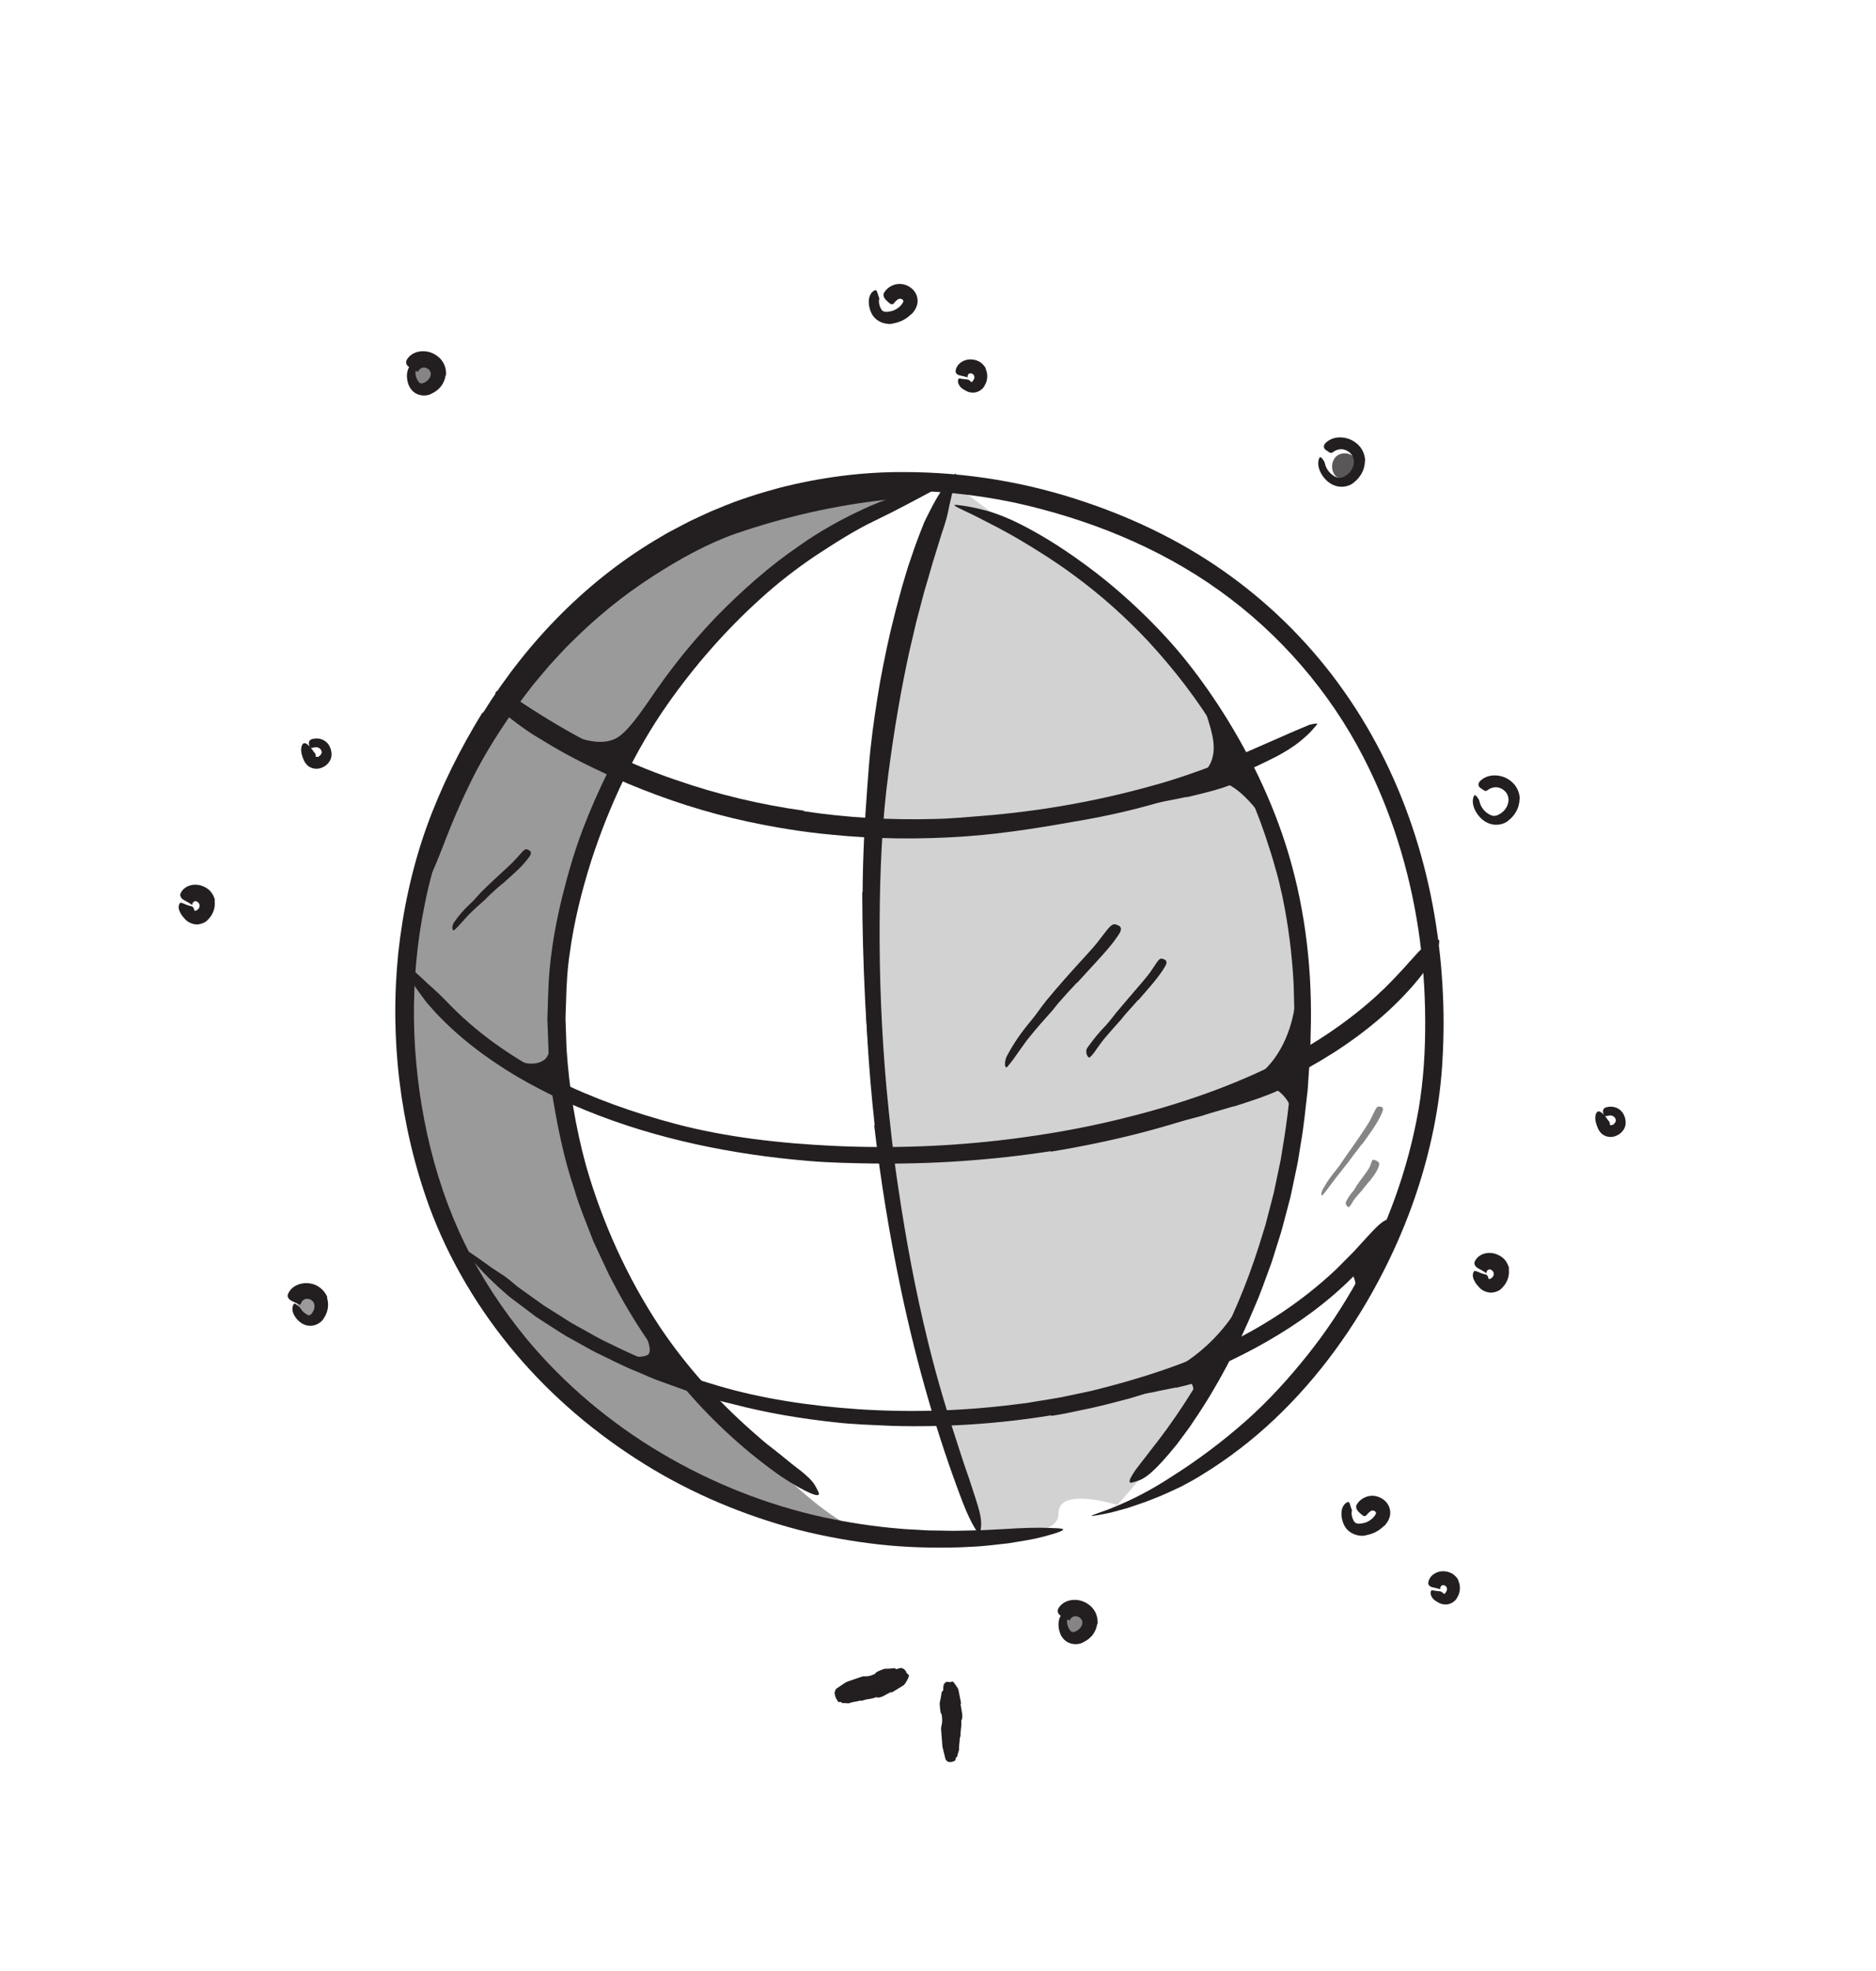 <svg width="120" height="126" viewBox="0 0 120 126" fill="none" xmlns="http://www.w3.org/2000/svg">
<g id="256.Exploring-The-Globe">
<path id="Vector" opacity="0.45" d="M59.389 30.82C59.389 30.82 46.441 37.492 41.43 45.869C36.415 54.245 34.324 65.066 36.448 71.913C38.573 78.76 40.146 83.482 43.534 87.274C46.922 91.066 52.754 97.795 55.917 98.067C55.917 98.067 41.739 96.188 34.394 86.921C27.05 77.654 24.428 69.956 26.69 58.239C28.949 46.521 35.749 40.205 37.487 38.726C39.225 37.247 43.978 33.254 49.45 32.225C54.922 31.197 59.393 30.817 59.393 30.817L59.389 30.82Z" fill="#231F20"/>
<path id="Vector_2" opacity="0.2" d="M61.074 30.968C60.909 30.955 57.692 39.304 56.98 44.498C56.27 49.691 54.976 62.595 55.8 67.439C56.623 72.286 59.343 87.066 59.931 89.14C60.519 91.217 62.751 98 62.751 98C62.751 98 67.736 98.545 67.706 96.767C67.675 94.988 71.47 96.212 71.47 96.212C71.47 96.212 76.469 90.689 78.27 86.921C80.072 83.153 83.376 72.508 83.383 67.802C83.39 63.093 82.751 53.731 79.443 48.636C76.136 43.54 72.391 38.605 68.425 36.155C64.462 33.704 61.074 30.968 61.074 30.968Z" fill="#231F20"/>
<path id="Vector_3" d="M34.704 41.325C36.254 39.641 37.965 38.104 39.827 36.777L40.852 36.057C41.202 35.829 41.551 35.603 41.907 35.388C44.449 33.906 47.188 32.8 50.012 32.071C51.269 31.755 52.539 31.489 53.806 31.291C54.62 31.16 55.44 31.052 56.26 30.988C56.674 30.968 57.084 30.945 57.497 30.945C57.702 30.938 57.911 30.958 58.116 30.978C58.321 31.005 58.526 31.009 58.734 31.066C58.99 31.153 59.101 31.19 59.094 31.207C59.087 31.227 58.963 31.237 58.748 31.338C58.536 31.442 58.233 31.536 57.874 31.688C57.696 31.758 57.497 31.792 57.289 31.839C57.081 31.886 56.862 31.926 56.633 31.953C53.38 32.313 50.2 33.039 47.087 34.104C45.225 34.756 43.42 35.765 41.733 36.857C39.867 38.054 38.136 39.469 36.559 41.042C36.062 41.516 35.615 42.037 35.144 42.538L34.479 43.325C34.257 43.587 34.035 43.849 33.833 44.128C32.559 45.772 31.393 47.526 30.428 49.358C29.692 50.793 29.054 52.239 28.482 53.721C28.354 54.047 28.24 54.37 28.099 54.696C27.618 55.913 27.407 56.279 27.077 56.464C27.003 56.504 26.922 56.568 26.855 56.585C26.64 56.645 26.677 56.084 26.933 55.14C27.716 52.346 28.939 49.496 30.563 46.861C31.749 44.894 33.134 43.029 34.681 41.308L34.704 41.325Z" fill="#231F20"/>
<path id="Vector_4" d="M35.638 46.541C35.638 46.541 37.81 47.889 39.292 47.254C40.62 46.686 42.032 43.449 43.8 42.272C45.568 41.096 41.712 45.593 41.712 45.593L39.84 48.696L36.684 47.778L35.638 46.545V46.541Z" fill="#231F20"/>
<path id="Vector_5" d="M35.544 64.602C34.785 65.241 35.639 67.271 34.738 67.805C33.423 68.585 31.37 66.713 31.37 66.713L35.934 69.94L36.012 66.918L35.544 64.602Z" fill="#231F20"/>
<path id="Vector_6" d="M40.052 82.988C40.052 83.129 42.186 86.309 41.38 86.642C40.613 86.958 39.339 86.356 39.339 86.356L43.847 88.303L42.543 86.077L40.052 82.988Z" fill="#231F20"/>
<path id="Vector_7" d="M77.033 45.089C77.225 46.464 79.06 49.184 75.201 50.367L79.44 48.636L77.03 45.089H77.033Z" fill="#231F20"/>
<path id="Vector_8" d="M82.909 63.54C82.909 63.54 82.791 68.467 78.697 69.647C75.665 70.518 83.38 67.805 83.38 67.805L82.906 63.543L82.909 63.54Z" fill="#231F20"/>
<path id="Vector_9" d="M80.139 81.432C78.831 85.644 75.201 87.459 75.201 87.459L78.428 86.572L80.139 82.985V81.432Z" fill="#231F20"/>
<path id="Vector_10" d="M80.909 52.511C80.909 52.511 78.69 48.945 76.882 50.185C75.716 50.985 79.796 49.217 79.796 49.217L80.909 52.515V52.511Z" fill="#231F20"/>
<path id="Vector_11" d="M80.529 69.082C80.529 69.082 83.05 69.819 82.617 71.913C82.291 73.489 83.05 67.919 83.05 67.919L80.529 69.082Z" fill="#231F20"/>
<path id="Vector_12" d="M75.834 88.064C75.834 88.064 76.781 88.538 76.119 89.772C75.457 91.005 77.672 86.921 77.672 86.921L75.834 88.061V88.064Z" fill="#231F20"/>
<path id="Vector_13" d="M78.902 70.727L77.363 71.177C77.174 71.231 76.993 71.301 76.805 71.352C76.142 71.537 75.47 71.695 74.801 71.856C74.505 71.927 74.21 72.007 73.914 72.081C73.534 72.165 73.151 72.243 72.761 72.286C72.64 72.3 72.65 72.269 72.741 72.209C72.832 72.148 73 72.044 73.211 71.97L73.769 71.765C73.958 71.705 74.146 71.651 74.334 71.594C74.714 71.486 75.094 71.375 75.48 71.278C75.941 71.157 76.408 70.992 76.872 70.844L78.401 70.35L79.339 70.034C79.81 69.869 80.287 69.708 80.744 69.523C81.1 69.379 81.44 69.201 81.783 69.036C81.857 68.999 81.931 68.959 82.008 68.921C82.294 68.794 82.401 68.794 82.526 68.921C82.552 68.952 82.586 68.979 82.61 69.009C82.687 69.116 82.61 69.264 82.405 69.382C81.806 69.732 81.131 69.99 80.448 70.232C79.941 70.411 79.423 70.575 78.909 70.74V70.727H78.902Z" fill="#231F20"/>
<path id="Vector_14" d="M75.225 88.699L74.126 88.918C73.991 88.945 73.86 88.985 73.726 89.009C73.252 89.096 72.768 89.133 72.29 89.187C72.079 89.214 71.867 89.241 71.655 89.264C71.383 89.294 71.107 89.298 70.835 89.264C70.751 89.254 70.761 89.21 70.828 89.15C70.899 89.093 71.023 89.009 71.171 88.968C71.302 88.931 71.433 88.894 71.568 88.864C71.702 88.844 71.833 88.82 71.968 88.797C72.233 88.753 72.502 88.71 72.778 88.679C73.104 88.639 73.433 88.538 73.763 88.468L74.848 88.225C75.07 88.172 75.296 88.121 75.517 88.061C75.853 87.973 76.193 87.889 76.519 87.782C76.775 87.698 77.013 87.58 77.258 87.476C77.312 87.452 77.366 87.429 77.42 87.412C77.628 87.348 77.709 87.368 77.796 87.499C77.817 87.53 77.84 87.556 77.857 87.59C77.911 87.694 77.857 87.815 77.712 87.899C77.296 88.165 76.815 88.299 76.327 88.441C75.968 88.541 75.598 88.629 75.232 88.716V88.703L75.225 88.699Z" fill="#231F20"/>
<path id="Vector_15" d="M75.897 50.945C75.423 51.046 74.946 51.143 74.469 51.231C74.294 51.264 74.123 51.311 73.948 51.342C73.333 51.446 72.714 51.55 72.099 51.654C71.823 51.698 71.551 51.742 71.279 51.789C70.929 51.839 70.58 51.923 70.22 51.889C70.109 51.883 70.123 51.869 70.207 51.816C70.267 51.779 70.331 51.738 70.385 51.705C70.459 51.654 70.546 51.614 70.644 51.594C71.336 51.419 72.025 51.217 72.741 51.12C73.168 51.053 73.598 50.918 74.028 50.817L75.45 50.484L76.324 50.279C76.764 50.169 77.208 50.068 77.642 49.937C77.978 49.836 78.297 49.701 78.62 49.58C78.691 49.553 78.761 49.523 78.832 49.496C79.101 49.405 79.198 49.419 79.302 49.557C79.326 49.587 79.353 49.617 79.373 49.651C79.437 49.762 79.353 49.896 79.161 49.987C78.593 50.259 77.965 50.444 77.329 50.615C76.859 50.74 76.378 50.851 75.901 50.965V50.952L75.897 50.945Z" fill="#231F20"/>
<path id="Vector_16" d="M86.778 82.989C86.778 82.989 86.818 80.989 86.082 81.436C85.346 81.883 88.344 79.557 88.344 79.557L86.778 82.989Z" fill="#231F20"/>
<path id="Vector_17" d="M55.178 57.032C55.191 54.79 55.306 52.552 55.477 50.316C55.538 49.5 55.595 48.686 55.682 47.873C55.837 46.441 56.052 45.012 56.294 43.59C56.559 42.172 56.845 40.76 57.208 39.362C57.359 38.74 57.541 38.125 57.702 37.503C57.894 36.891 58.052 36.269 58.274 35.674C58.526 34.898 58.822 34.132 59.127 33.372C59.484 32.632 59.853 31.9 60.317 31.221C60.6 30.794 60.59 30.871 60.485 31.298C60.432 31.51 60.374 31.819 60.27 32.175C60.173 32.532 60.082 32.959 59.931 33.395C58.758 36.441 57.89 39.604 57.228 42.854C56.825 44.797 56.603 46.858 56.415 48.881C56.206 51.106 56.079 53.345 56.025 55.584C55.984 56.962 55.968 58.343 55.984 59.721C56.005 61.809 56.085 63.91 56.23 65.98C56.344 67.59 56.532 69.16 56.721 70.743C56.764 71.093 56.808 71.432 56.852 71.785C57 73.09 56.996 73.51 56.822 73.812C56.781 73.883 56.744 73.97 56.7 74.014C56.556 74.159 56.361 73.641 56.21 72.686C55.763 69.856 55.487 66.844 55.332 63.816C55.221 61.563 55.161 59.301 55.154 57.039H55.175L55.178 57.032Z" fill="#231F20"/>
<path id="Vector_18" d="M51.427 51.859C54.186 52.276 56.993 52.431 59.796 52.353C60.822 52.337 61.84 52.229 62.858 52.155C66.455 51.866 70.038 51.244 73.531 50.276C75.087 49.866 76.613 49.322 78.102 48.75C80.015 48.004 81.864 47.11 83.773 46.33C84.096 46.253 84.243 46.236 84.254 46.276C84.264 46.316 84.146 46.424 83.954 46.649C83.766 46.878 83.464 47.14 83.091 47.449C82.711 47.745 82.24 48.044 81.709 48.33C81.235 48.575 80.754 48.807 80.27 49.032C79.786 49.261 79.289 49.453 78.798 49.661C78.307 49.873 77.806 50.054 77.306 50.243C76.808 50.434 76.301 50.609 75.793 50.777C73.766 51.466 71.685 51.99 69.568 52.374C67.04 52.827 64.401 53.281 61.779 53.466C58.899 53.668 55.998 53.648 53.121 53.352C51.349 53.191 49.591 52.895 47.853 52.528C45.222 51.964 42.637 51.13 40.169 50.095C38.257 49.281 36.411 48.391 34.654 47.298C34.459 47.18 34.267 47.063 34.072 46.945C33.88 46.824 33.696 46.693 33.507 46.562C33.161 46.313 32.875 46.105 32.643 45.92C32.418 45.728 32.247 45.557 32.116 45.409C31.85 45.11 31.749 44.878 31.726 44.629C31.716 44.515 31.682 44.387 31.695 44.296C31.743 43.997 32.428 44.239 33.403 44.935C36.378 46.901 39.689 48.669 43.255 49.866C45.891 50.784 48.637 51.439 51.423 51.826V51.859H51.427Z" fill="#231F20"/>
<path id="Vector_19" d="M67.205 73.593C63.447 74.171 59.645 74.43 55.853 74.38C54.468 74.356 53.084 74.333 51.706 74.215C46.848 73.805 42.008 72.83 37.48 70.985C36.479 70.572 35.484 70.128 34.526 69.62C33.561 69.123 32.62 68.578 31.726 67.97C30.573 67.197 29.474 66.336 28.475 65.358C28.227 65.113 27.978 64.867 27.749 64.605C27.517 64.343 27.272 64.094 27.077 63.802C26.869 63.523 26.66 63.244 26.475 62.948C26.284 62.656 26.102 62.36 25.941 62.054C25.531 61.291 25.695 61.338 26.237 61.842C26.495 62.101 26.902 62.437 27.339 62.861C27.806 63.264 28.314 63.751 28.842 64.303C30.741 66.232 33.026 67.775 35.474 68.995C37.927 70.215 40.542 71.14 43.232 71.852C46.455 72.703 49.927 73.093 53.339 73.254C57.094 73.429 60.868 73.287 64.603 72.82C66.902 72.531 69.188 72.135 71.44 71.59C74.848 70.773 78.22 69.671 81.343 68.145C83.766 66.958 85.998 65.499 87.961 63.741C88.173 63.543 88.381 63.345 88.59 63.15C88.791 62.945 88.99 62.74 89.195 62.535C89.561 62.141 89.874 61.819 90.112 61.536C90.237 61.395 90.351 61.271 90.455 61.16C90.556 61.045 90.647 60.941 90.734 60.85C91.09 60.494 91.336 60.316 91.601 60.212C91.722 60.161 91.86 60.081 91.951 60.064C92.106 60.037 92.095 60.232 91.958 60.635C91.894 60.84 91.779 61.086 91.611 61.358C91.531 61.496 91.44 61.644 91.336 61.802C91.228 61.953 91.107 62.111 90.983 62.279C89.45 64.246 87.467 65.906 85.309 67.294C83.138 68.672 80.788 69.805 78.364 70.723C74.761 72.084 71 73.002 67.211 73.624L67.201 73.597L67.205 73.593Z" fill="#231F20"/>
<path id="Vector_20" d="M67.242 90.477C63.884 91.025 60.479 91.247 57.087 91.153C55.85 91.092 54.61 91.066 53.383 90.921C51.215 90.686 49.057 90.326 46.946 89.775L46.153 89.58C45.891 89.509 45.632 89.425 45.37 89.348C44.849 89.186 44.324 89.042 43.807 88.867L42.267 88.313C41.753 88.138 41.259 87.896 40.755 87.691C39.854 87.338 39 86.877 38.123 86.464C37.692 86.242 37.276 85.997 36.852 85.765L36.22 85.415C36.012 85.297 35.813 85.16 35.608 85.032L34.828 84.531C34.57 84.363 34.304 84.202 34.062 84.01L32.58 82.894L31.884 82.282L31.212 81.644C30.771 81.213 30.375 80.733 29.968 80.276C29.47 79.694 29.581 79.734 30.122 80.108C30.391 80.292 30.778 80.551 31.222 80.877C31.655 81.213 32.25 81.509 32.765 81.97L33.117 82.262L33.491 82.531L34.24 83.066C34.492 83.237 34.731 83.432 34.996 83.59L35.776 84.077L36.549 84.571L37.353 85.018C37.891 85.314 38.418 85.63 38.98 85.882C41.178 86.978 43.487 87.876 45.874 88.571C48.728 89.422 51.813 89.872 54.852 90.084C58.197 90.306 61.568 90.205 64.899 89.785L65.669 89.691L66.435 89.563C66.943 89.476 67.457 89.405 67.965 89.304L69.481 88.985C69.988 88.887 70.482 88.736 70.983 88.615C74.005 87.815 76.993 86.763 79.719 85.274C81.84 84.131 83.773 82.743 85.491 81.123C85.857 80.753 86.213 80.393 86.583 80.023C87.897 78.602 88.267 78.118 88.761 77.953C88.872 77.912 89 77.849 89.087 77.839C89.232 77.825 89.222 78.003 89.067 78.343C88.99 78.511 88.879 78.723 88.731 78.968C88.586 79.213 88.412 79.496 88.17 79.778C86.822 81.526 85.118 83.066 83.235 84.376C81.349 85.684 79.289 86.773 77.154 87.677C76.758 87.842 76.365 88.017 75.961 88.168L74.744 88.608L74.136 88.827L73.517 89.015L72.281 89.391C71.447 89.61 70.617 89.832 69.776 90.02C68.933 90.185 68.096 90.393 67.245 90.514L67.235 90.491L67.242 90.477Z" fill="#231F20"/>
<path id="Vector_21" d="M30.902 45.56C33.752 40.978 37.652 36.978 42.361 34.266C42.65 34.084 42.953 33.933 43.252 33.775C43.554 33.621 43.847 33.453 44.153 33.305C44.768 33.022 45.376 32.716 46.008 32.474C47.255 31.943 48.553 31.54 49.86 31.184C52.485 30.515 55.188 30.158 57.89 30.178C61.833 30.185 65.766 30.844 69.48 32.118C72.754 33.224 75.907 34.777 78.714 36.824C81.521 38.864 83.988 41.368 85.978 44.202C87.974 47.032 89.497 50.182 90.539 53.473C91.585 56.763 92.153 60.192 92.3 63.627C92.371 65.153 92.344 66.679 92.243 68.209C92.136 69.742 91.907 71.261 91.574 72.757C90.916 75.748 89.847 78.636 88.462 81.335C86.69 84.8 84.381 88.027 81.531 90.72C80.109 92.068 78.546 93.264 76.875 94.286C76.462 94.552 76.028 94.777 75.598 95.009C75.158 95.224 74.71 95.426 74.263 95.621C73.806 95.795 73.363 95.997 72.895 96.142L72.203 96.377C71.971 96.451 71.736 96.511 71.5 96.575C70.919 96.747 70.485 96.807 70.213 96.861C69.941 96.908 69.816 96.921 69.83 96.898C69.843 96.874 69.988 96.817 70.253 96.723C70.516 96.626 70.899 96.508 71.363 96.3C72.304 95.92 73.601 95.288 75.033 94.34C76.482 93.422 78.102 92.246 79.722 90.811C81.158 89.533 82.452 88.105 83.652 86.602C84.855 85.1 85.914 83.483 86.852 81.802C88.727 78.437 90.062 74.763 90.731 70.975C91.06 69.079 91.174 67.163 91.164 65.217C91.154 63.281 91.02 61.342 90.727 59.422C90.146 55.59 88.986 51.829 87.195 48.373C85.06 44.236 81.887 40.532 77.995 37.752C74.106 34.962 69.531 33.147 64.868 32.125C62.297 31.59 59.669 31.321 57.047 31.385C54.425 31.463 51.806 31.836 49.295 32.589C46.774 33.311 44.368 34.417 42.132 35.792C39.904 37.184 37.87 38.878 36.058 40.784C34.953 41.967 33.937 43.234 32.993 44.552C32.069 45.886 31.221 47.274 30.458 48.71C29.719 50.158 29.01 51.621 28.475 53.153C27.937 54.683 27.474 56.242 27.164 57.836C26.179 62.656 26.273 67.695 27.326 72.505C27.857 74.911 28.637 77.257 29.712 79.463C30.785 81.668 32.149 83.721 33.699 85.607C36.132 88.525 39.06 90.969 42.28 92.881C45.5 94.79 49.01 96.192 52.667 96.992C54.28 97.338 55.873 97.584 57.531 97.721C57.914 97.762 58.284 97.769 58.633 97.792C58.986 97.809 59.322 97.842 59.645 97.839C60.29 97.839 60.879 97.876 61.413 97.853C61.947 97.836 62.431 97.836 62.872 97.819C63.312 97.795 63.706 97.778 64.062 97.758C65.487 97.668 66.317 97.647 67 97.674C67.309 97.691 67.719 97.688 67.907 97.725C68.223 97.785 67.766 97.97 66.653 98.256C66.099 98.407 65.369 98.515 64.499 98.659C64.058 98.706 63.584 98.76 63.074 98.814C62.563 98.871 62.015 98.881 61.437 98.915C59.719 98.965 57.978 98.928 56.24 98.733C54.505 98.538 52.768 98.229 51.053 97.792C47.635 96.888 44.287 95.503 41.221 93.594C38.156 91.691 35.336 89.321 32.973 86.521C30.613 83.725 28.694 80.521 27.427 77.049C25.578 71.906 24.919 66.353 25.477 60.908C25.773 58.189 26.354 55.493 27.272 52.911C28.2 50.326 29.427 47.879 30.855 45.557H30.889L30.902 45.56Z" fill="#231F20"/>
<path id="Vector_22" d="M35.339 69.852L35.175 68.286C35.148 68.024 35.117 67.765 35.097 67.502L35.07 66.716L35.013 65.143L35.064 63.57C35.114 61.469 35.46 59.375 35.958 57.348C36.324 55.866 36.751 54.4 37.292 52.978C39.215 47.97 42.079 43.328 45.783 39.462C47.44 37.765 49.232 36.172 51.185 34.847C52.422 33.973 53.756 33.23 55.131 32.588C55.816 32.259 56.526 31.99 57.235 31.728C57.961 31.509 58.674 31.254 59.42 31.119C60.361 30.992 60.233 31.035 59.531 31.442C58.818 31.815 57.548 32.521 56.035 33.25C54.68 33.889 53.427 34.703 52.18 35.516C50.943 36.346 49.759 37.264 48.654 38.269C46.435 40.272 44.438 42.545 42.697 45.025C40.61 47.993 38.983 51.459 37.833 54.985C37.215 56.928 36.717 58.918 36.445 60.934C36.291 61.943 36.237 62.958 36.21 63.98L36.183 64.746C36.18 64.874 36.173 65.002 36.173 65.129L36.186 65.513L36.24 67.045C36.401 69.556 36.815 72.054 37.477 74.487C38.526 78.158 40.133 81.701 42.233 84.861C43.88 87.311 45.833 89.472 48.001 91.402C48.479 91.825 48.946 92.242 49.464 92.629C49.934 92.998 50.317 93.308 50.637 93.573C50.959 93.832 51.235 94.023 51.443 94.208C51.867 94.568 52.079 94.827 52.21 95.099C52.27 95.224 52.361 95.368 52.381 95.466C52.452 95.792 51.521 95.402 50.005 94.413C45.611 91.355 41.783 86.958 39.171 81.903C38.912 81.442 38.711 80.951 38.479 80.477L38.143 79.758L37.974 79.398L37.83 79.029C37.447 78.04 37.037 77.066 36.741 76.044C36.059 74.034 35.645 71.946 35.306 69.856L35.333 69.845L35.339 69.852Z" fill="#231F20"/>
<path id="Vector_23" d="M82.64 68.538L82.737 67.13L82.768 65.718C82.771 65.248 82.801 64.774 82.785 64.306L82.748 62.901C82.647 61.029 82.418 59.167 82.035 57.332L81.806 56.33C81.726 55.997 81.625 55.671 81.534 55.342C81.359 54.679 81.127 54.038 80.922 53.385C80.153 51.1 79.111 48.908 77.87 46.834C76.627 44.76 75.138 42.834 73.497 41.049C72.028 39.476 70.405 38.024 68.68 36.764C67.575 35.947 66.411 35.211 65.232 34.511C64.936 34.34 64.64 34.165 64.334 34.004C64.035 33.836 63.733 33.674 63.423 33.52L62.509 33.049C62.203 32.891 61.89 32.75 61.581 32.602C60.808 32.232 60.919 32.229 61.662 32.337C62.032 32.394 62.556 32.498 63.178 32.666C63.796 32.844 64.496 33.123 65.222 33.486C66.509 34.132 67.736 34.898 68.909 35.732C70.085 36.562 71.211 37.466 72.274 38.438C73.339 39.409 74.354 40.441 75.296 41.537C76.23 42.639 77.09 43.806 77.887 45.016C79.79 47.91 81.403 51.174 82.418 54.569C83.534 58.303 83.961 62.226 83.837 66.091C83.83 66.686 83.82 67.281 83.769 67.876L83.648 69.658C83.507 70.841 83.403 72.027 83.191 73.197C83.114 73.641 83.06 74.088 82.966 74.532L82.687 75.856L82.546 76.518L82.374 77.174L82.028 78.481C81.911 78.915 81.763 79.342 81.632 79.772C81.49 80.199 81.376 80.636 81.211 81.053C80.899 81.896 80.606 82.747 80.243 83.564C79.168 86.128 77.911 88.572 76.344 90.858C76.18 91.113 76.005 91.362 75.823 91.6C75.642 91.843 75.46 92.085 75.279 92.333C73.843 94.108 73.232 94.542 72.701 94.693C72.576 94.727 72.432 94.784 72.341 94.784C72.19 94.784 72.24 94.585 72.459 94.236C72.674 93.879 73.084 93.402 73.571 92.753C76.566 88.999 78.99 84.498 80.526 79.658L80.946 78.306L81.302 76.935L81.48 76.249L81.625 75.553L81.917 74.165C82.237 72.3 82.509 70.421 82.613 68.525H82.64V68.538Z" fill="#231F20"/>
<path id="Vector_24" d="M55.951 71.94C55.561 68.417 55.349 64.878 55.295 61.335C55.285 60.041 55.248 58.75 55.292 57.459C55.406 52.904 55.87 48.357 56.734 43.886C57.13 41.906 57.551 39.916 58.089 37.983C58.246 37.358 58.448 36.746 58.623 36.125C58.801 35.503 59.036 34.901 59.245 34.289C59.349 33.983 59.46 33.681 59.588 33.382C59.712 33.083 59.82 32.78 59.964 32.488C60.22 31.893 60.529 31.325 60.815 30.75C61.184 30.037 61.208 30.168 61.063 30.844C60.993 31.18 60.885 31.657 60.747 32.222C60.687 32.508 60.63 32.821 60.542 33.143C60.452 33.462 60.344 33.799 60.226 34.145L59.651 36C59.48 36.626 59.288 37.244 59.107 37.866L58.613 39.745L58.169 41.641C57.611 44.178 57.184 46.75 56.841 49.348C56.418 52.457 56.283 55.731 56.267 58.941C56.243 62.474 56.391 66.014 56.704 69.536C56.909 71.704 57.141 73.873 57.473 76.024C57.957 79.288 58.566 82.552 59.349 85.731C59.947 88.209 60.683 90.595 61.467 92.985C61.635 93.513 61.816 94.024 61.998 94.552C62.324 95.533 62.535 96.182 62.657 96.646C62.764 97.116 62.781 97.402 62.747 97.651C62.73 97.765 62.727 97.909 62.7 97.98C62.653 98.105 62.526 97.98 62.331 97.647C62.136 97.315 61.867 96.78 61.591 96.067C59.968 91.836 58.643 87.221 57.648 82.521C56.909 79.032 56.327 75.489 55.92 71.936L55.944 71.93L55.951 71.94Z" fill="#231F20"/>
<path id="Vector_25" d="M32.122 56.501C31.85 56.736 31.581 56.972 31.319 57.217C31.221 57.305 31.137 57.405 31.043 57.496C30.697 57.802 30.351 58.111 30.021 58.437C29.874 58.578 29.742 58.74 29.605 58.888C29.43 59.083 29.265 59.284 29.06 59.456C28.996 59.51 28.953 59.456 28.939 59.355C28.929 59.254 28.946 59.103 29.033 58.978C29.336 58.532 29.692 58.125 30.095 57.758C30.337 57.54 30.543 57.271 30.774 57.036C31.033 56.777 31.295 56.525 31.561 56.276L32.055 55.819C32.304 55.587 32.559 55.362 32.798 55.123C32.983 54.938 33.148 54.74 33.326 54.548C33.366 54.505 33.4 54.461 33.44 54.42C33.595 54.273 33.672 54.256 33.803 54.337C33.833 54.353 33.867 54.37 33.894 54.39C33.984 54.461 33.984 54.589 33.894 54.72C33.625 55.106 33.295 55.459 32.936 55.782C32.67 56.024 32.401 56.266 32.132 56.508L32.122 56.498V56.501Z" fill="#231F20"/>
<path id="Vector_26" d="M68.896 62.807C68.492 63.234 68.096 63.667 67.709 64.111C67.568 64.272 67.444 64.447 67.306 64.612C66.798 65.173 66.294 65.741 65.82 66.336C65.605 66.595 65.42 66.877 65.222 67.146C64.973 67.496 64.734 67.856 64.449 68.182C64.358 68.282 64.301 68.222 64.287 68.077C64.277 67.933 64.301 67.698 64.422 67.479C64.838 66.696 65.346 65.97 65.921 65.287C66.267 64.884 66.566 64.413 66.909 63.99C67.289 63.526 67.679 63.072 68.076 62.622L68.812 61.798C69.185 61.382 69.571 60.978 69.934 60.561C70.22 60.239 70.459 59.886 70.731 59.556C70.791 59.482 70.842 59.408 70.906 59.338C71.141 59.079 71.259 59.035 71.46 59.13C71.507 59.15 71.555 59.166 71.598 59.193C71.736 59.281 71.733 59.479 71.591 59.694C71.181 60.343 70.644 60.921 70.109 61.509C69.709 61.943 69.309 62.38 68.909 62.817L68.896 62.807Z" fill="#231F20"/>
<path id="Vector_27" d="M72.805 63.923L71.998 64.824C71.9 64.935 71.816 65.056 71.719 65.167C71.376 65.553 71.026 65.94 70.69 66.337C70.542 66.511 70.405 66.7 70.27 66.885C70.099 67.123 69.947 67.379 69.729 67.58C69.594 67.708 69.362 67.244 69.561 66.969C69.91 66.481 70.287 66.01 70.714 65.573C70.966 65.311 71.181 65.002 71.416 64.716L72.206 63.785L72.697 63.214C72.942 62.925 73.198 62.639 73.43 62.343C73.611 62.115 73.763 61.866 73.927 61.627C73.964 61.574 73.995 61.52 74.035 61.469C74.179 61.281 74.26 61.248 74.415 61.311C74.452 61.325 74.489 61.338 74.519 61.358C74.63 61.422 74.643 61.563 74.559 61.718C74.307 62.179 73.964 62.599 73.611 63.019C73.346 63.325 73.08 63.634 72.815 63.94L72.805 63.933V63.923Z" fill="#231F20"/>
<g id="Group" opacity="0.55">
<path id="Vector_28" d="M87.127 73.126L86.489 73.96C86.415 74.064 86.341 74.165 86.263 74.269C85.984 74.622 85.706 74.975 85.43 75.325C85.309 75.486 85.191 75.644 85.073 75.802C84.922 76.004 84.771 76.209 84.6 76.397C84.546 76.454 84.519 76.424 84.522 76.343C84.526 76.263 84.552 76.132 84.626 76.004C84.761 75.782 84.885 75.553 85.04 75.345C85.191 75.136 85.349 74.931 85.514 74.73C85.712 74.488 85.88 74.212 86.065 73.953L86.667 73.096L87.033 72.565C87.215 72.293 87.4 72.024 87.564 71.745C87.695 71.53 87.793 71.301 87.907 71.079C87.931 71.029 87.954 70.982 87.981 70.931C88.082 70.753 88.142 70.716 88.277 70.743C88.307 70.75 88.337 70.753 88.368 70.763C88.462 70.797 88.489 70.911 88.431 71.056C88.273 71.483 88.018 71.879 87.752 72.273C87.554 72.565 87.346 72.847 87.141 73.136L87.131 73.13L87.127 73.126Z" fill="#231F20"/>
</g>
<g id="Group_2" opacity="0.55">
<path id="Vector_29" d="M87.591 75.513C87.477 75.651 87.363 75.788 87.252 75.926C87.208 75.977 87.178 76.034 87.134 76.081C86.983 76.252 86.828 76.424 86.684 76.602C86.62 76.679 86.566 76.767 86.512 76.851C86.445 76.962 86.388 77.079 86.287 77.163C86.223 77.217 86.028 76.972 86.092 76.837C86.213 76.602 86.351 76.38 86.529 76.178C86.637 76.061 86.704 75.906 86.795 75.772C86.892 75.62 87.003 75.483 87.107 75.338C87.171 75.251 87.239 75.16 87.302 75.072C87.397 74.938 87.501 74.803 87.581 74.659C87.645 74.548 87.682 74.42 87.726 74.299C87.736 74.272 87.743 74.246 87.756 74.219C87.803 74.124 87.85 74.118 87.988 74.178C88.018 74.192 88.052 74.205 88.079 74.222C88.18 74.276 88.237 74.363 88.22 74.444C88.176 74.686 88.052 74.888 87.918 75.089C87.817 75.237 87.706 75.378 87.598 75.519L87.588 75.513H87.591Z" fill="#231F20"/>
</g>
<path id="Vector_30" d="M58.294 20.074C58.008 20.367 57.658 20.558 57.275 20.646C57.137 20.676 56.996 20.72 56.848 20.71C56.586 20.696 56.334 20.616 56.115 20.461C55.89 20.303 55.752 20.084 55.675 19.863C55.608 19.664 55.564 19.463 55.574 19.254C55.574 18.995 55.692 18.663 55.974 18.552C56.062 18.515 56.109 18.649 56.149 18.79C56.183 18.935 56.257 19.069 56.243 19.113C56.183 19.298 56.26 19.624 56.404 19.819C56.445 19.879 56.522 19.916 56.613 19.93C56.704 19.943 56.794 19.93 56.889 19.916C57.097 19.89 57.322 19.795 57.504 19.641C57.608 19.553 57.722 19.419 57.762 19.325C57.789 19.254 57.793 19.247 57.769 19.197C57.742 19.15 57.665 19.099 57.588 19.093C57.473 19.083 57.359 19.187 57.248 19.305C57.221 19.331 57.205 19.365 57.174 19.392C57.067 19.489 56.983 19.476 56.791 19.291C56.747 19.251 56.704 19.21 56.66 19.167C56.522 19.019 56.472 18.844 56.552 18.71C56.67 18.518 56.868 18.316 57.198 18.205C57.346 18.152 57.588 18.131 57.776 18.175C57.971 18.215 58.152 18.299 58.32 18.441C58.445 18.545 58.559 18.689 58.63 18.874C58.7 19.056 58.714 19.278 58.673 19.446C58.583 19.792 58.441 19.926 58.31 20.088L58.294 20.074Z" fill="#231F20"/>
<path id="Vector_31" d="M88.527 97.544C88.241 97.836 87.892 98.028 87.508 98.115C87.371 98.145 87.229 98.189 87.082 98.179C86.819 98.165 86.567 98.085 86.349 97.93C86.124 97.772 85.986 97.554 85.908 97.332C85.841 97.133 85.797 96.932 85.808 96.723C85.808 96.465 85.925 96.132 86.208 96.021C86.295 95.984 86.342 96.118 86.382 96.26C86.416 96.404 86.49 96.538 86.477 96.582C86.416 96.767 86.493 97.093 86.638 97.288C86.678 97.349 86.755 97.386 86.846 97.399C86.937 97.412 87.028 97.399 87.122 97.386C87.33 97.359 87.555 97.265 87.737 97.11C87.841 97.023 87.956 96.888 87.996 96.794C88.023 96.723 88.026 96.717 88.003 96.666C87.976 96.619 87.898 96.569 87.821 96.562C87.707 96.552 87.593 96.656 87.481 96.774C87.455 96.801 87.438 96.834 87.408 96.861C87.3 96.959 87.216 96.945 87.024 96.76C86.981 96.72 86.937 96.68 86.893 96.636C86.755 96.488 86.705 96.313 86.786 96.179C86.903 95.987 87.102 95.786 87.431 95.675C87.579 95.621 87.821 95.601 88.009 95.644C88.204 95.685 88.386 95.769 88.554 95.91C88.678 96.014 88.793 96.159 88.863 96.344C88.934 96.525 88.947 96.747 88.907 96.915C88.816 97.261 88.675 97.396 88.544 97.557L88.527 97.544Z" fill="#231F20"/>
<path id="Vector_32" d="M20.196 48.367C20.233 48.407 20.358 48.394 20.442 48.33C20.469 48.306 20.485 48.273 20.506 48.249C20.596 48.175 20.62 48.004 20.469 47.862C20.405 47.802 20.314 47.772 20.23 47.768C20.116 47.765 20.032 47.805 19.921 47.815C19.884 47.815 19.803 47.735 19.77 47.617C19.729 47.499 19.77 47.321 19.901 47.271C20.351 47.103 20.875 47.274 21.091 47.728C21.215 47.987 21.259 48.326 21.128 48.585C20.986 48.864 20.738 49.046 20.445 49.12C20.267 49.163 20.062 49.15 19.884 49.069C19.605 48.948 19.46 48.693 19.376 48.457C19.312 48.273 19.238 48.068 19.272 47.825C19.279 47.772 19.282 47.718 19.306 47.664C19.393 47.469 19.511 47.459 19.696 47.617C19.739 47.654 19.78 47.688 19.82 47.728C19.948 47.869 20.025 48.007 20.062 48.047C20.109 48.114 20.143 48.138 20.163 48.175C20.183 48.209 20.19 48.249 20.196 48.269C20.21 48.306 20.163 48.316 20.196 48.34V48.36V48.367Z" fill="#231F20"/>
<path id="Vector_33" d="M102.977 71.906C103.014 71.946 103.139 71.933 103.223 71.869C103.249 71.845 103.266 71.812 103.286 71.788C103.377 71.714 103.401 71.543 103.249 71.401C103.186 71.341 103.095 71.311 103.011 71.307C102.897 71.304 102.812 71.344 102.702 71.354C102.665 71.354 102.584 71.274 102.55 71.156C102.51 71.038 102.55 70.86 102.681 70.81C103.132 70.642 103.656 70.813 103.871 71.267C103.996 71.526 104.039 71.865 103.908 72.124C103.767 72.403 103.518 72.585 103.226 72.659C103.048 72.702 102.843 72.689 102.665 72.608C102.386 72.487 102.241 72.232 102.157 71.996C102.093 71.812 102.019 71.606 102.053 71.365C102.06 71.311 102.063 71.257 102.086 71.203C102.174 71.008 102.291 70.998 102.476 71.156C102.52 71.193 102.56 71.227 102.601 71.267C102.728 71.408 102.806 71.546 102.843 71.586C102.89 71.654 102.923 71.677 102.944 71.714C102.964 71.748 102.97 71.788 102.977 71.808C102.991 71.845 102.944 71.855 102.977 71.879V71.899V71.906Z" fill="#231F20"/>
<path id="Vector_34" d="M13.726 57.573C13.79 57.973 13.652 58.39 13.403 58.679C13.309 58.783 13.222 58.894 13.097 58.958C12.943 59.042 12.778 59.086 12.613 59.096C12.317 59.096 12.028 58.965 11.857 58.78C11.739 58.656 11.632 58.531 11.551 58.383C11.497 58.289 11.454 58.185 11.433 58.074C11.42 57.96 11.433 57.835 11.504 57.735C11.548 57.667 11.722 57.751 11.897 57.825C12.072 57.906 12.264 57.936 12.284 57.94C12.311 57.963 12.344 57.993 12.374 58.034C12.388 58.054 12.405 58.071 12.412 58.094C12.412 58.114 12.412 58.148 12.425 58.182C12.435 58.212 12.459 58.225 12.479 58.225C12.522 58.235 12.553 58.198 12.59 58.182C12.657 58.151 12.727 58.084 12.754 57.983C12.771 57.923 12.774 57.849 12.744 57.785C12.704 57.688 12.6 57.607 12.486 57.61C12.391 57.617 12.311 57.718 12.304 57.792C12.301 57.805 12.304 57.829 12.304 57.839C12.304 57.872 12.25 57.809 11.988 57.661L11.81 57.563C11.709 57.509 11.625 57.446 11.578 57.368C11.527 57.291 11.511 57.19 11.551 57.109C11.665 56.854 11.907 56.672 12.163 56.602C12.415 56.525 12.714 56.545 12.98 56.652C13.171 56.733 13.356 56.847 13.487 57.008C13.618 57.17 13.709 57.361 13.753 57.563L13.729 57.573H13.726Z" fill="#231F20"/>
<path id="Vector_35" d="M96.507 81.112C96.571 81.512 96.433 81.929 96.184 82.218C96.09 82.322 96.003 82.433 95.879 82.497C95.724 82.581 95.559 82.625 95.394 82.635C95.099 82.635 94.81 82.504 94.638 82.319C94.52 82.195 94.413 82.07 94.332 81.922C94.278 81.828 94.235 81.724 94.215 81.613C94.201 81.499 94.215 81.374 94.285 81.274C94.329 81.206 94.504 81.29 94.678 81.364C94.853 81.445 95.045 81.475 95.065 81.479C95.092 81.502 95.126 81.532 95.156 81.573C95.169 81.593 95.186 81.61 95.193 81.633C95.193 81.653 95.193 81.687 95.206 81.721C95.216 81.751 95.24 81.764 95.26 81.764C95.304 81.775 95.334 81.737 95.371 81.721C95.438 81.691 95.509 81.623 95.536 81.522C95.552 81.462 95.556 81.388 95.525 81.324C95.485 81.227 95.381 81.146 95.267 81.149C95.173 81.156 95.092 81.257 95.085 81.331C95.082 81.344 95.085 81.368 95.085 81.378C95.085 81.412 95.031 81.348 94.769 81.2L94.591 81.102C94.49 81.048 94.406 80.985 94.359 80.907C94.309 80.83 94.292 80.729 94.332 80.648C94.447 80.393 94.689 80.212 94.944 80.141C95.196 80.064 95.495 80.084 95.761 80.191C95.952 80.272 96.137 80.386 96.268 80.548C96.4 80.709 96.49 80.9 96.534 81.102L96.51 81.112H96.507Z" fill="#231F20"/>
<g id="Group_3" opacity="0.55">
<path id="Vector_36" d="M27.769 23.788C27.726 23.745 27.685 23.704 27.642 23.661C27.564 23.58 27.477 23.52 27.373 23.486C27.272 23.432 27.164 23.409 27.05 23.412C26.936 23.409 26.825 23.432 26.727 23.486C26.623 23.52 26.532 23.577 26.458 23.661L26.327 23.832C26.25 23.963 26.213 24.104 26.213 24.256L26.243 24.477C26.284 24.619 26.354 24.743 26.458 24.847C26.502 24.891 26.542 24.931 26.586 24.975C26.663 25.056 26.751 25.116 26.855 25.15C26.956 25.203 27.063 25.227 27.178 25.224C27.292 25.227 27.403 25.203 27.5 25.15C27.605 25.116 27.695 25.059 27.769 24.975L27.9 24.803C27.978 24.672 28.015 24.531 28.015 24.38L27.984 24.158C27.944 24.017 27.873 23.893 27.769 23.788Z" fill="#231F20"/>
</g>
<g id="Group_4" opacity="0.55">
<path id="Vector_37" d="M69.448 103.611C69.404 103.567 69.364 103.527 69.32 103.483C69.243 103.402 69.156 103.342 69.051 103.308C68.95 103.254 68.843 103.231 68.729 103.234C68.614 103.231 68.503 103.254 68.406 103.308C68.302 103.342 68.211 103.399 68.137 103.483L68.006 103.654C67.929 103.785 67.892 103.927 67.892 104.078L67.922 104.3C67.962 104.441 68.033 104.565 68.137 104.669C68.181 104.713 68.221 104.754 68.265 104.797C68.342 104.878 68.429 104.938 68.534 104.972C68.635 105.026 68.742 105.049 68.856 105.046C68.971 105.049 69.082 105.026 69.179 104.972C69.283 104.938 69.374 104.881 69.448 104.797L69.579 104.626C69.656 104.495 69.693 104.354 69.693 104.202L69.663 103.98C69.623 103.839 69.552 103.715 69.448 103.611Z" fill="#231F20"/>
</g>
<path id="Vector_38" d="M28.502 24.007C28.421 24.521 28.122 24.878 27.756 25.086C27.618 25.16 27.487 25.244 27.322 25.267C27.04 25.318 26.727 25.254 26.505 25.089C26.28 24.921 26.152 24.693 26.092 24.471C26.038 24.273 26.015 24.078 26.038 23.879C26.052 23.755 26.085 23.627 26.146 23.513C26.213 23.402 26.304 23.298 26.425 23.244C26.499 23.207 26.532 23.294 26.552 23.402C26.569 23.509 26.599 23.631 26.589 23.704C26.529 23.97 26.663 24.279 26.798 24.434C26.838 24.481 26.899 24.511 26.962 24.511C27.026 24.511 27.09 24.484 27.157 24.454C27.305 24.39 27.463 24.235 27.524 24.071C27.564 23.97 27.571 23.869 27.534 23.782C27.49 23.644 27.332 23.513 27.137 23.496C26.986 23.486 26.841 23.587 26.784 23.681C26.767 23.698 26.764 23.728 26.754 23.741C26.721 23.792 26.67 23.745 26.408 23.597L26.226 23.499C26.025 23.398 25.907 23.2 26.021 22.998C26.189 22.703 26.512 22.518 26.828 22.471C27.147 22.42 27.48 22.471 27.786 22.639C28.011 22.76 28.223 22.951 28.361 23.2C28.499 23.446 28.552 23.741 28.526 24.004H28.502V24.007Z" fill="#231F20"/>
<path id="Vector_39" d="M70.181 103.829C70.1 104.343 69.801 104.7 69.434 104.908C69.297 104.982 69.166 105.066 69.001 105.09C68.719 105.14 68.406 105.076 68.184 104.912C67.959 104.743 67.831 104.515 67.771 104.293C67.717 104.095 67.693 103.9 67.717 103.701C67.73 103.577 67.764 103.449 67.824 103.335C67.892 103.224 67.982 103.12 68.103 103.066C68.177 103.029 68.211 103.117 68.231 103.224C68.248 103.332 68.278 103.453 68.268 103.527C68.208 103.792 68.342 104.101 68.477 104.256C68.517 104.303 68.577 104.333 68.641 104.333C68.705 104.333 68.769 104.307 68.836 104.276C68.984 104.212 69.142 104.058 69.203 103.893C69.243 103.792 69.25 103.691 69.213 103.604C69.169 103.466 69.011 103.335 68.816 103.318C68.665 103.308 68.52 103.409 68.463 103.503C68.446 103.52 68.443 103.55 68.433 103.564C68.399 103.614 68.349 103.567 68.087 103.419L67.905 103.322C67.703 103.221 67.586 103.022 67.7 102.821C67.868 102.525 68.191 102.34 68.507 102.293C68.826 102.243 69.159 102.293 69.465 102.461C69.69 102.582 69.902 102.774 70.04 103.022C70.177 103.268 70.231 103.564 70.204 103.826H70.181V103.829Z" fill="#231F20"/>
<g id="Group_5" opacity="0.45">
<path id="Vector_40" d="M19.837 84.319C20.919 84.319 20.919 82.639 19.837 82.639C18.754 82.639 18.754 84.319 19.837 84.319Z" fill="#231F20"/>
</g>
<path id="Vector_41" d="M20.919 82.968C21.054 83.409 20.973 83.819 20.785 84.155C20.714 84.276 20.643 84.404 20.526 84.498C20.324 84.666 20.062 84.767 19.803 84.753C19.544 84.74 19.329 84.632 19.165 84.498C19.02 84.377 18.899 84.232 18.812 84.068C18.758 83.963 18.714 83.846 18.704 83.721C18.697 83.597 18.721 83.463 18.795 83.362C18.838 83.294 18.926 83.362 19.013 83.439C19.097 83.523 19.205 83.594 19.232 83.641C19.316 83.832 19.541 83.99 19.702 84.068C19.81 84.115 19.918 84.017 19.985 83.906C20.069 83.789 20.136 83.6 20.112 83.436C20.102 83.335 20.065 83.247 19.998 83.18C19.901 83.076 19.723 83.002 19.544 83.039C19.407 83.069 19.302 83.194 19.259 83.298C19.245 83.321 19.245 83.352 19.238 83.368C19.208 83.432 19.151 83.399 18.879 83.268L18.691 83.18C18.479 83.086 18.348 82.911 18.422 82.726C18.529 82.457 18.761 82.246 19.027 82.138C19.292 82.027 19.595 81.997 19.894 82.058C20.341 82.135 20.788 82.495 20.946 82.952L20.926 82.962L20.919 82.968Z" fill="#231F20"/>
<g id="Group_6" opacity="0.75">
<path id="Vector_42" d="M86.018 30.663C87.101 30.663 87.101 28.982 86.018 28.982C84.936 28.982 84.936 30.663 86.018 30.663Z" fill="#231F20"/>
</g>
<path id="Vector_43" d="M87.309 29.489C87.296 29.987 87.07 30.407 86.751 30.713C86.63 30.817 86.512 30.938 86.354 31.002C86.085 31.123 85.773 31.15 85.497 31.076C85.222 31.005 84.99 30.858 84.811 30.673C84.653 30.508 84.522 30.323 84.435 30.118C84.321 29.859 84.267 29.54 84.395 29.271C84.432 29.187 84.509 29.234 84.58 29.318C84.647 29.405 84.724 29.513 84.748 29.62C84.822 30.014 85.134 30.363 85.484 30.508C85.591 30.552 85.709 30.558 85.82 30.532C85.934 30.501 86.032 30.437 86.132 30.37C86.354 30.226 86.532 29.97 86.586 29.698C86.623 29.53 86.61 29.358 86.539 29.21C86.445 28.979 86.207 28.794 85.941 28.733C85.733 28.689 85.514 28.747 85.356 28.841C85.319 28.861 85.292 28.888 85.262 28.908C85.148 28.985 85.101 28.972 84.922 28.844L84.798 28.757C84.664 28.663 84.63 28.484 84.785 28.326C85.007 28.098 85.329 27.974 85.648 27.963C85.968 27.95 86.297 28.027 86.583 28.205C86.795 28.333 86.99 28.515 87.121 28.743C87.255 28.972 87.322 29.237 87.326 29.486H87.309V29.489Z" fill="#231F20"/>
<path id="Vector_44" d="M97.198 51.097C97.185 51.595 96.96 52.015 96.64 52.321C96.519 52.425 96.401 52.546 96.243 52.61C95.975 52.731 95.662 52.758 95.386 52.684C95.111 52.613 94.879 52.465 94.701 52.281C94.543 52.116 94.412 51.931 94.324 51.726C94.21 51.467 94.156 51.148 94.284 50.879C94.321 50.795 94.398 50.842 94.469 50.926C94.536 51.013 94.613 51.121 94.637 51.228C94.711 51.622 95.023 51.971 95.373 52.116C95.481 52.16 95.598 52.166 95.709 52.139C95.823 52.109 95.921 52.045 96.022 51.978C96.243 51.834 96.422 51.578 96.475 51.306C96.513 51.138 96.499 50.966 96.428 50.818C96.334 50.586 96.096 50.402 95.83 50.341C95.622 50.297 95.403 50.355 95.245 50.449C95.208 50.469 95.181 50.496 95.151 50.516C95.037 50.593 94.99 50.58 94.812 50.452L94.687 50.365C94.553 50.27 94.519 50.092 94.674 49.934C94.896 49.706 95.218 49.581 95.538 49.571C95.857 49.558 96.186 49.635 96.472 49.813C96.684 49.941 96.879 50.123 97.01 50.351C97.144 50.58 97.212 50.845 97.215 51.094H97.198V51.097Z" fill="#231F20"/>
<path id="Vector_45" d="M63.043 23.563C63.195 23.883 63.181 24.259 63.033 24.555C62.969 24.652 62.939 24.756 62.849 24.84C62.704 24.985 62.502 25.082 62.307 25.096C62.112 25.113 61.938 25.066 61.793 24.988C61.665 24.921 61.548 24.847 61.447 24.75C61.329 24.619 61.232 24.424 61.299 24.235C61.319 24.178 61.423 24.195 61.538 24.219C61.652 24.245 61.793 24.245 61.833 24.252C61.867 24.262 61.901 24.269 61.934 24.269C61.961 24.276 61.974 24.296 61.998 24.309C62.042 24.34 62.079 24.37 62.119 24.407C62.18 24.451 62.206 24.387 62.24 24.333C62.284 24.269 62.328 24.212 62.328 24.118C62.328 24.064 62.311 24 62.27 23.956C62.213 23.886 62.106 23.842 62.011 23.876C61.934 23.903 61.887 24.007 61.894 24.067C61.894 24.081 61.901 24.098 61.904 24.108C61.904 24.135 61.853 24.104 61.608 24.047L61.44 24.01C61.252 23.977 61.104 23.866 61.127 23.704C61.158 23.469 61.312 23.264 61.504 23.143C61.689 23.019 61.944 22.955 62.19 22.982C62.371 22.995 62.549 23.059 62.701 23.153C62.849 23.261 62.973 23.392 63.057 23.55L63.04 23.563H63.043Z" fill="#231F20"/>
<path id="Vector_46" d="M93.277 101.032C93.428 101.352 93.415 101.728 93.267 102.024C93.203 102.121 93.173 102.226 93.082 102.31C92.937 102.454 92.736 102.552 92.541 102.565C92.346 102.582 92.171 102.535 92.026 102.458C91.899 102.39 91.781 102.316 91.68 102.219C91.562 102.088 91.465 101.893 91.532 101.705C91.552 101.648 91.657 101.664 91.771 101.688C91.885 101.715 92.026 101.715 92.067 101.721C92.1 101.732 92.134 101.738 92.168 101.738C92.195 101.745 92.208 101.765 92.231 101.779C92.275 101.809 92.312 101.839 92.353 101.876C92.413 101.92 92.44 101.856 92.474 101.802C92.517 101.738 92.561 101.681 92.561 101.587C92.561 101.533 92.544 101.469 92.504 101.426C92.447 101.355 92.339 101.311 92.245 101.345C92.168 101.372 92.121 101.476 92.127 101.537C92.127 101.55 92.134 101.567 92.137 101.577C92.137 101.604 92.087 101.574 91.841 101.516L91.674 101.479C91.485 101.446 91.337 101.335 91.361 101.174C91.391 100.938 91.546 100.733 91.737 100.612C91.922 100.488 92.178 100.424 92.423 100.451C92.605 100.464 92.783 100.528 92.934 100.622C93.082 100.73 93.206 100.861 93.29 101.019L93.273 101.032H93.277Z" fill="#231F20"/>
<path id="Vector_47" d="M61.121 112.441C61.164 112.525 61.06 112.589 60.872 112.636C60.812 112.652 60.633 112.636 60.61 112.612C60.563 112.565 60.516 112.518 60.482 112.468C60.465 112.437 60.375 111.994 60.328 111.842C60.284 111.698 60.27 111.553 60.264 111.409C60.25 111.116 60.21 110.824 60.196 110.531C60.196 110.468 60.203 110.4 60.22 110.336C60.284 110.111 60.277 109.889 60.243 109.668C60.237 109.631 60.243 109.594 60.203 109.557C60.143 109.499 60.092 108.901 60.116 108.82C60.169 108.622 60.193 108.424 60.23 108.226C60.237 108.199 60.217 108.168 60.26 108.138C60.358 108.071 60.334 108.01 60.334 107.95C60.334 107.866 60.341 107.778 60.368 107.691C60.381 107.647 60.435 107.6 60.475 107.553C60.512 107.51 60.67 107.513 60.691 107.523C60.744 107.557 60.815 107.516 60.879 107.506C60.899 107.503 60.929 107.496 60.946 107.496C60.986 107.496 61.306 107.96 61.306 108.017C61.306 108.031 61.447 108.74 61.467 108.834C61.48 108.878 61.457 108.921 61.447 108.965C61.447 108.985 61.551 109.567 61.551 109.59C61.544 109.711 61.585 109.832 61.501 109.957C61.484 109.98 61.491 110.007 61.491 110.031C61.507 110.239 61.477 110.447 61.454 110.656C61.44 110.763 61.444 110.868 61.44 110.975C61.44 110.995 61.427 111.012 61.42 111.032C61.413 111.056 61.4 111.079 61.396 111.103C61.39 111.355 61.333 111.604 61.346 111.852C61.346 111.91 61.235 112.182 61.242 112.246C61.242 112.283 61.107 112.397 61.124 112.431L61.121 112.441Z" fill="#231F20"/>
<path id="Vector_48" d="M53.725 108.79C53.665 108.874 53.571 108.76 53.46 108.531C53.423 108.457 53.373 108.222 53.386 108.185C53.413 108.111 53.436 108.037 53.467 107.98C53.487 107.95 53.853 107.721 53.974 107.631C54.092 107.543 54.216 107.493 54.347 107.452L55.127 107.184C55.184 107.163 55.248 107.157 55.312 107.163C55.534 107.18 55.732 107.116 55.92 107.026C55.951 107.009 55.988 107.005 56.005 106.955C56.035 106.871 56.549 106.676 56.62 106.676C56.811 106.686 56.986 106.663 57.164 106.646C57.188 106.646 57.205 106.615 57.245 106.652C57.342 106.733 57.383 106.693 57.43 106.676C57.49 106.652 57.571 106.632 57.638 106.629C57.675 106.629 57.739 106.663 57.803 106.686C57.86 106.706 57.961 106.854 57.961 106.874C57.968 106.938 58.041 106.989 58.092 107.042C58.109 107.063 58.132 107.086 58.142 107.103C58.156 107.116 58.099 107.281 58.018 107.426C57.941 107.57 57.84 107.708 57.816 107.718C57.803 107.738 57.171 108.118 57.1 108.162C57.063 108.189 57.016 108.178 56.969 108.175C56.949 108.175 56.452 108.461 56.428 108.461C56.314 108.484 56.216 108.562 56.075 108.501C56.048 108.488 56.028 108.501 56.005 108.511C55.823 108.589 55.621 108.609 55.426 108.639C55.325 108.656 55.235 108.696 55.137 108.723C55.12 108.726 55.097 108.716 55.08 108.716C55.057 108.716 55.03 108.706 55.01 108.716C54.784 108.787 54.539 108.787 54.321 108.884C54.27 108.905 53.988 108.851 53.931 108.881C53.897 108.898 53.746 108.76 53.722 108.794L53.725 108.79Z" fill="#231F20"/>
</g>
</svg>
